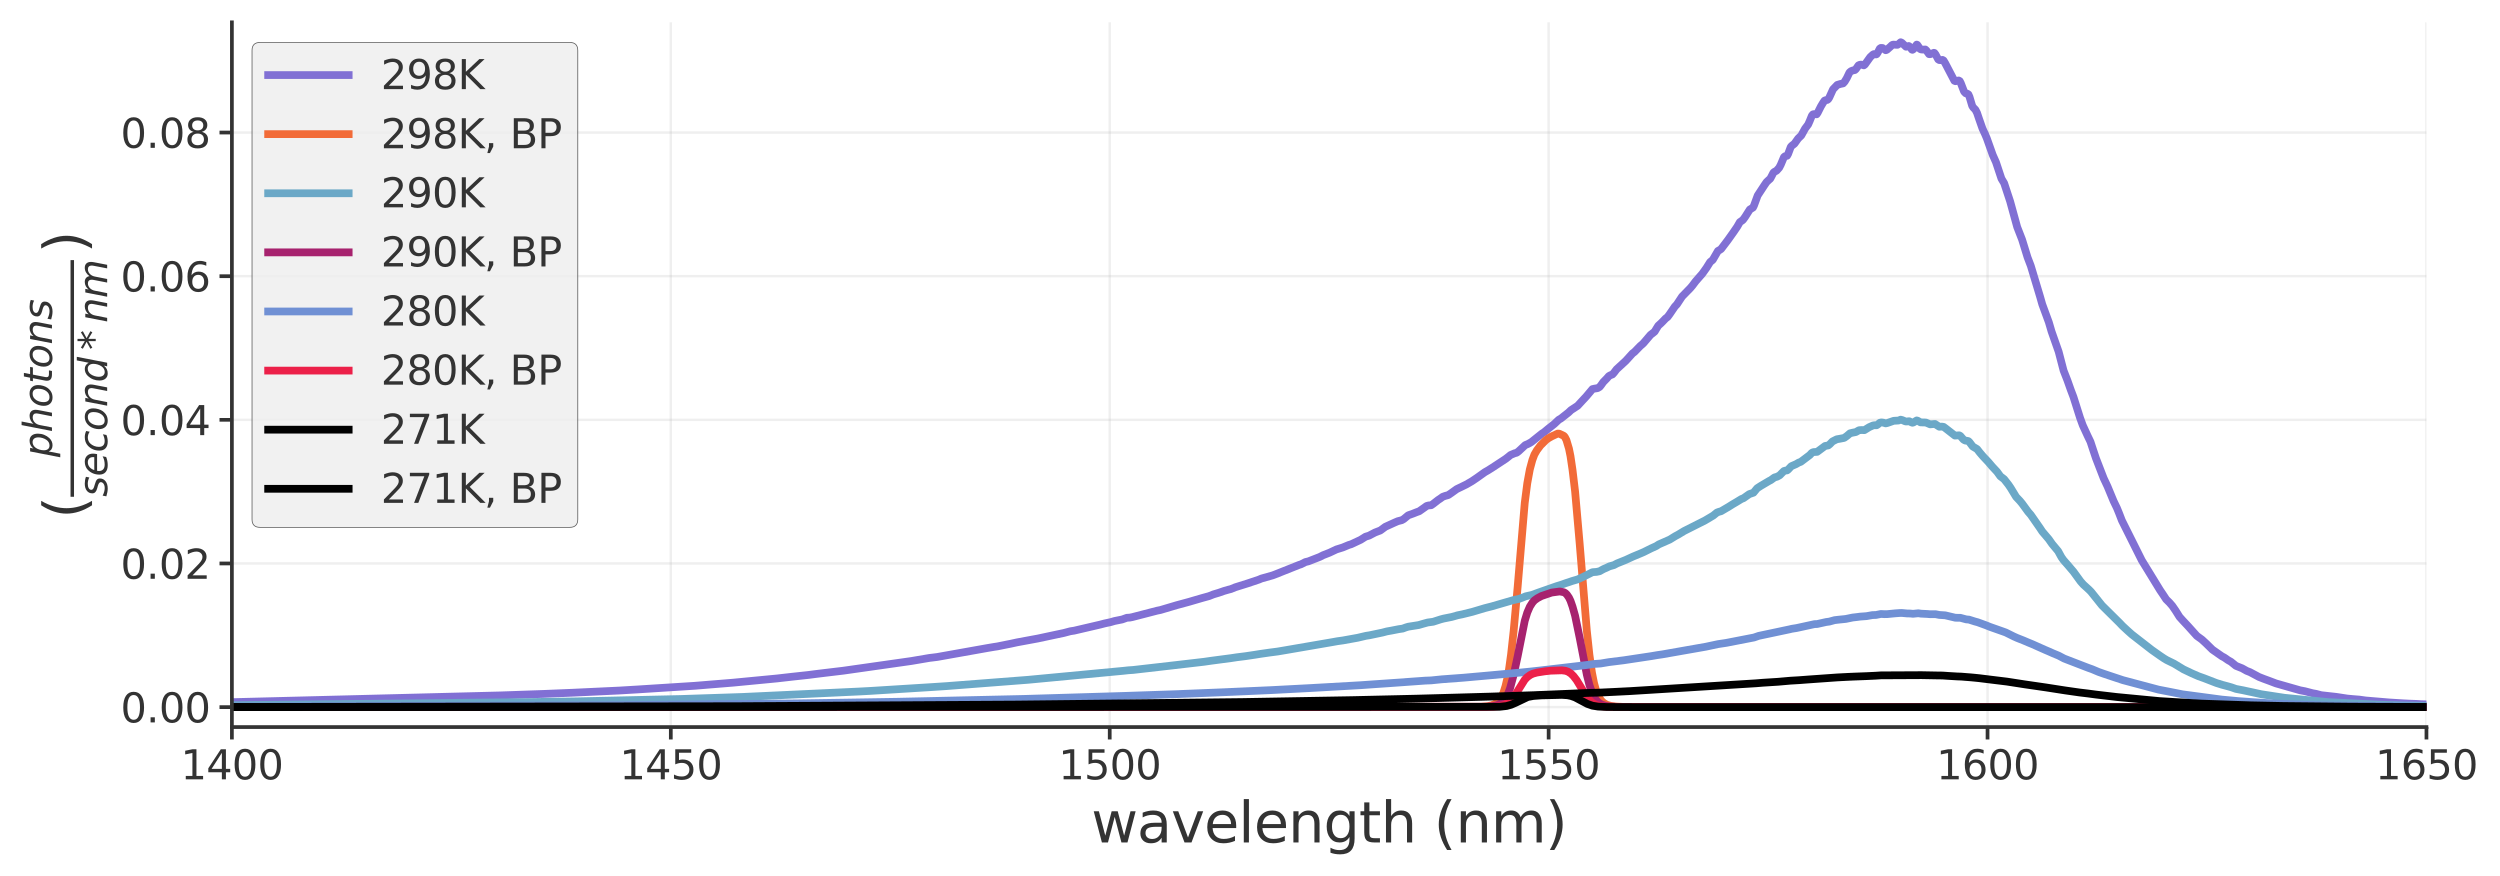 <?xml version="1.0" encoding="utf-8" standalone="no"?>
<!DOCTYPE svg PUBLIC "-//W3C//DTD SVG 1.1//EN"
  "http://www.w3.org/Graphics/SVG/1.1/DTD/svg11.dtd">
<svg xmlns:xlink="http://www.w3.org/1999/xlink" width="807.088pt" height="282.922pt" viewBox="0 0 807.088 282.922" xmlns="http://www.w3.org/2000/svg" version="1.1">
 <defs>
  <style type="text/css">*{stroke-linejoin: round; stroke-linecap: butt}</style>
 </defs>
 <g id="figure_1">
  <g id="patch_1">
   <path d="M 0 282.922 
L 807.088 282.922 
L 807.088 -0 
L 0 -0 
z
" style="fill: #ffffff"/>
  </g>
  <g id="axes_1">
   <g id="patch_2">
    <path d="M 74.865 234.72 
L 783.345 234.72 
L 783.345 7.2 
L 74.865 7.2 
z
" style="fill: #ffffff"/>
   </g>
   <g id="matplotlib.axis_1">
    <g id="xtick_1">
     <g id="line2d_1">
      <path d="M 74.865 234.72 
L 74.865 7.2 
" clip-path="url(#p7e25bb3a4c)" style="fill: none; stroke: #b0b0b0; stroke-opacity: 0.2; stroke-width: 0.8; stroke-linecap: square"/>
     </g>
     <g id="line2d_2">
      <defs>
       <path id="meef2ca2def" d="M 0 0 
L 0 4 
" style="stroke: #333333; stroke-width: 1.2"/>
      </defs>
      <g>
       <use xlink:href="#meef2ca2def" x="74.865" y="234.72" style="fill: #333333; stroke: #333333; stroke-width: 1.2"/>
      </g>
     </g>
     <g id="text_1">
      <!-- 1400 -->
      <g style="fill: #333333" transform="translate(58.323 251.598) scale(0.13 -0.13)">
       <defs>
        <path id="DejaVuSans-31" d="M 794 531 
L 1825 531 
L 1825 4091 
L 703 3866 
L 703 4441 
L 1819 4666 
L 2450 4666 
L 2450 531 
L 3481 531 
L 3481 0 
L 794 0 
L 794 531 
z
" transform="scale(0.016)"/>
        <path id="DejaVuSans-34" d="M 2419 4116 
L 825 1625 
L 2419 1625 
L 2419 4116 
z
M 2253 4666 
L 3047 4666 
L 3047 1625 
L 3713 1625 
L 3713 1100 
L 3047 1100 
L 3047 0 
L 2419 0 
L 2419 1100 
L 313 1100 
L 313 1709 
L 2253 4666 
z
" transform="scale(0.016)"/>
        <path id="DejaVuSans-30" d="M 2034 4250 
Q 1547 4250 1301 3770 
Q 1056 3291 1056 2328 
Q 1056 1369 1301 889 
Q 1547 409 2034 409 
Q 2525 409 2770 889 
Q 3016 1369 3016 2328 
Q 3016 3291 2770 3770 
Q 2525 4250 2034 4250 
z
M 2034 4750 
Q 2819 4750 3233 4129 
Q 3647 3509 3647 2328 
Q 3647 1150 3233 529 
Q 2819 -91 2034 -91 
Q 1250 -91 836 529 
Q 422 1150 422 2328 
Q 422 3509 836 4129 
Q 1250 4750 2034 4750 
z
" transform="scale(0.016)"/>
       </defs>
       <use xlink:href="#DejaVuSans-31"/>
       <use xlink:href="#DejaVuSans-34" x="63.623"/>
       <use xlink:href="#DejaVuSans-30" x="127.246"/>
       <use xlink:href="#DejaVuSans-30" x="190.869"/>
      </g>
     </g>
    </g>
    <g id="xtick_2">
     <g id="line2d_3">
      <path d="M 216.561 234.72 
L 216.561 7.2 
" clip-path="url(#p7e25bb3a4c)" style="fill: none; stroke: #b0b0b0; stroke-opacity: 0.2; stroke-width: 0.8; stroke-linecap: square"/>
     </g>
     <g id="line2d_4">
      <g>
       <use xlink:href="#meef2ca2def" x="216.561" y="234.72" style="fill: #333333; stroke: #333333; stroke-width: 1.2"/>
      </g>
     </g>
     <g id="text_2">
      <!-- 1450 -->
      <g style="fill: #333333" transform="translate(200.019 251.598) scale(0.13 -0.13)">
       <defs>
        <path id="DejaVuSans-35" d="M 691 4666 
L 3169 4666 
L 3169 4134 
L 1269 4134 
L 1269 2991 
Q 1406 3038 1543 3061 
Q 1681 3084 1819 3084 
Q 2600 3084 3056 2656 
Q 3513 2228 3513 1497 
Q 3513 744 3044 326 
Q 2575 -91 1722 -91 
Q 1428 -91 1123 -41 
Q 819 9 494 109 
L 494 744 
Q 775 591 1075 516 
Q 1375 441 1709 441 
Q 2250 441 2565 725 
Q 2881 1009 2881 1497 
Q 2881 1984 2565 2268 
Q 2250 2553 1709 2553 
Q 1456 2553 1204 2497 
Q 953 2441 691 2322 
L 691 4666 
z
" transform="scale(0.016)"/>
       </defs>
       <use xlink:href="#DejaVuSans-31"/>
       <use xlink:href="#DejaVuSans-34" x="63.623"/>
       <use xlink:href="#DejaVuSans-35" x="127.246"/>
       <use xlink:href="#DejaVuSans-30" x="190.869"/>
      </g>
     </g>
    </g>
    <g id="xtick_3">
     <g id="line2d_5">
      <path d="M 358.257 234.72 
L 358.257 7.2 
" clip-path="url(#p7e25bb3a4c)" style="fill: none; stroke: #b0b0b0; stroke-opacity: 0.2; stroke-width: 0.8; stroke-linecap: square"/>
     </g>
     <g id="line2d_6">
      <g>
       <use xlink:href="#meef2ca2def" x="358.257" y="234.72" style="fill: #333333; stroke: #333333; stroke-width: 1.2"/>
      </g>
     </g>
     <g id="text_3">
      <!-- 1500 -->
      <g style="fill: #333333" transform="translate(341.715 251.598) scale(0.13 -0.13)">
       <use xlink:href="#DejaVuSans-31"/>
       <use xlink:href="#DejaVuSans-35" x="63.623"/>
       <use xlink:href="#DejaVuSans-30" x="127.246"/>
       <use xlink:href="#DejaVuSans-30" x="190.869"/>
      </g>
     </g>
    </g>
    <g id="xtick_4">
     <g id="line2d_7">
      <path d="M 499.953 234.72 
L 499.953 7.2 
" clip-path="url(#p7e25bb3a4c)" style="fill: none; stroke: #b0b0b0; stroke-opacity: 0.2; stroke-width: 0.8; stroke-linecap: square"/>
     </g>
     <g id="line2d_8">
      <g>
       <use xlink:href="#meef2ca2def" x="499.953" y="234.72" style="fill: #333333; stroke: #333333; stroke-width: 1.2"/>
      </g>
     </g>
     <g id="text_4">
      <!-- 1550 -->
      <g style="fill: #333333" transform="translate(483.411 251.598) scale(0.13 -0.13)">
       <use xlink:href="#DejaVuSans-31"/>
       <use xlink:href="#DejaVuSans-35" x="63.623"/>
       <use xlink:href="#DejaVuSans-35" x="127.246"/>
       <use xlink:href="#DejaVuSans-30" x="190.869"/>
      </g>
     </g>
    </g>
    <g id="xtick_5">
     <g id="line2d_9">
      <path d="M 641.649 234.72 
L 641.649 7.2 
" clip-path="url(#p7e25bb3a4c)" style="fill: none; stroke: #b0b0b0; stroke-opacity: 0.2; stroke-width: 0.8; stroke-linecap: square"/>
     </g>
     <g id="line2d_10">
      <g>
       <use xlink:href="#meef2ca2def" x="641.649" y="234.72" style="fill: #333333; stroke: #333333; stroke-width: 1.2"/>
      </g>
     </g>
     <g id="text_5">
      <!-- 1600 -->
      <g style="fill: #333333" transform="translate(625.107 251.598) scale(0.13 -0.13)">
       <defs>
        <path id="DejaVuSans-36" d="M 2113 2584 
Q 1688 2584 1439 2293 
Q 1191 2003 1191 1497 
Q 1191 994 1439 701 
Q 1688 409 2113 409 
Q 2538 409 2786 701 
Q 3034 994 3034 1497 
Q 3034 2003 2786 2293 
Q 2538 2584 2113 2584 
z
M 3366 4563 
L 3366 3988 
Q 3128 4100 2886 4159 
Q 2644 4219 2406 4219 
Q 1781 4219 1451 3797 
Q 1122 3375 1075 2522 
Q 1259 2794 1537 2939 
Q 1816 3084 2150 3084 
Q 2853 3084 3261 2657 
Q 3669 2231 3669 1497 
Q 3669 778 3244 343 
Q 2819 -91 2113 -91 
Q 1303 -91 875 529 
Q 447 1150 447 2328 
Q 447 3434 972 4092 
Q 1497 4750 2381 4750 
Q 2619 4750 2861 4703 
Q 3103 4656 3366 4563 
z
" transform="scale(0.016)"/>
       </defs>
       <use xlink:href="#DejaVuSans-31"/>
       <use xlink:href="#DejaVuSans-36" x="63.623"/>
       <use xlink:href="#DejaVuSans-30" x="127.246"/>
       <use xlink:href="#DejaVuSans-30" x="190.869"/>
      </g>
     </g>
    </g>
    <g id="xtick_6">
     <g id="line2d_11">
      <path d="M 783.345 234.72 
L 783.345 7.2 
" clip-path="url(#p7e25bb3a4c)" style="fill: none; stroke: #b0b0b0; stroke-opacity: 0.2; stroke-width: 0.8; stroke-linecap: square"/>
     </g>
     <g id="line2d_12">
      <g>
       <use xlink:href="#meef2ca2def" x="783.345" y="234.72" style="fill: #333333; stroke: #333333; stroke-width: 1.2"/>
      </g>
     </g>
     <g id="text_6">
      <!-- 1650 -->
      <g style="fill: #333333" transform="translate(766.803 251.598) scale(0.13 -0.13)">
       <use xlink:href="#DejaVuSans-31"/>
       <use xlink:href="#DejaVuSans-36" x="63.623"/>
       <use xlink:href="#DejaVuSans-35" x="127.246"/>
       <use xlink:href="#DejaVuSans-30" x="190.869"/>
      </g>
     </g>
    </g>
    <g id="text_7">
     <!-- wavelength (nm) -->
     <g style="fill: #333333" transform="translate(352.324 271.979) scale(0.18 -0.18)">
      <defs>
       <path id="DejaVuSans-77" d="M 269 3500 
L 844 3500 
L 1563 769 
L 2278 3500 
L 2956 3500 
L 3675 769 
L 4391 3500 
L 4966 3500 
L 4050 0 
L 3372 0 
L 2619 2869 
L 1863 0 
L 1184 0 
L 269 3500 
z
" transform="scale(0.016)"/>
       <path id="DejaVuSans-61" d="M 2194 1759 
Q 1497 1759 1228 1600 
Q 959 1441 959 1056 
Q 959 750 1161 570 
Q 1363 391 1709 391 
Q 2188 391 2477 730 
Q 2766 1069 2766 1631 
L 2766 1759 
L 2194 1759 
z
M 3341 1997 
L 3341 0 
L 2766 0 
L 2766 531 
Q 2569 213 2275 61 
Q 1981 -91 1556 -91 
Q 1019 -91 701 211 
Q 384 513 384 1019 
Q 384 1609 779 1909 
Q 1175 2209 1959 2209 
L 2766 2209 
L 2766 2266 
Q 2766 2663 2505 2880 
Q 2244 3097 1772 3097 
Q 1472 3097 1187 3025 
Q 903 2953 641 2809 
L 641 3341 
Q 956 3463 1253 3523 
Q 1550 3584 1831 3584 
Q 2591 3584 2966 3190 
Q 3341 2797 3341 1997 
z
" transform="scale(0.016)"/>
       <path id="DejaVuSans-76" d="M 191 3500 
L 800 3500 
L 1894 563 
L 2988 3500 
L 3597 3500 
L 2284 0 
L 1503 0 
L 191 3500 
z
" transform="scale(0.016)"/>
       <path id="DejaVuSans-65" d="M 3597 1894 
L 3597 1613 
L 953 1613 
Q 991 1019 1311 708 
Q 1631 397 2203 397 
Q 2534 397 2845 478 
Q 3156 559 3463 722 
L 3463 178 
Q 3153 47 2828 -22 
Q 2503 -91 2169 -91 
Q 1331 -91 842 396 
Q 353 884 353 1716 
Q 353 2575 817 3079 
Q 1281 3584 2069 3584 
Q 2775 3584 3186 3129 
Q 3597 2675 3597 1894 
z
M 3022 2063 
Q 3016 2534 2758 2815 
Q 2500 3097 2075 3097 
Q 1594 3097 1305 2825 
Q 1016 2553 972 2059 
L 3022 2063 
z
" transform="scale(0.016)"/>
       <path id="DejaVuSans-6c" d="M 603 4863 
L 1178 4863 
L 1178 0 
L 603 0 
L 603 4863 
z
" transform="scale(0.016)"/>
       <path id="DejaVuSans-6e" d="M 3513 2113 
L 3513 0 
L 2938 0 
L 2938 2094 
Q 2938 2591 2744 2837 
Q 2550 3084 2163 3084 
Q 1697 3084 1428 2787 
Q 1159 2491 1159 1978 
L 1159 0 
L 581 0 
L 581 3500 
L 1159 3500 
L 1159 2956 
Q 1366 3272 1645 3428 
Q 1925 3584 2291 3584 
Q 2894 3584 3203 3211 
Q 3513 2838 3513 2113 
z
" transform="scale(0.016)"/>
       <path id="DejaVuSans-67" d="M 2906 1791 
Q 2906 2416 2648 2759 
Q 2391 3103 1925 3103 
Q 1463 3103 1205 2759 
Q 947 2416 947 1791 
Q 947 1169 1205 825 
Q 1463 481 1925 481 
Q 2391 481 2648 825 
Q 2906 1169 2906 1791 
z
M 3481 434 
Q 3481 -459 3084 -895 
Q 2688 -1331 1869 -1331 
Q 1566 -1331 1297 -1286 
Q 1028 -1241 775 -1147 
L 775 -588 
Q 1028 -725 1275 -790 
Q 1522 -856 1778 -856 
Q 2344 -856 2625 -561 
Q 2906 -266 2906 331 
L 2906 616 
Q 2728 306 2450 153 
Q 2172 0 1784 0 
Q 1141 0 747 490 
Q 353 981 353 1791 
Q 353 2603 747 3093 
Q 1141 3584 1784 3584 
Q 2172 3584 2450 3431 
Q 2728 3278 2906 2969 
L 2906 3500 
L 3481 3500 
L 3481 434 
z
" transform="scale(0.016)"/>
       <path id="DejaVuSans-74" d="M 1172 4494 
L 1172 3500 
L 2356 3500 
L 2356 3053 
L 1172 3053 
L 1172 1153 
Q 1172 725 1289 603 
Q 1406 481 1766 481 
L 2356 481 
L 2356 0 
L 1766 0 
Q 1100 0 847 248 
Q 594 497 594 1153 
L 594 3053 
L 172 3053 
L 172 3500 
L 594 3500 
L 594 4494 
L 1172 4494 
z
" transform="scale(0.016)"/>
       <path id="DejaVuSans-68" d="M 3513 2113 
L 3513 0 
L 2938 0 
L 2938 2094 
Q 2938 2591 2744 2837 
Q 2550 3084 2163 3084 
Q 1697 3084 1428 2787 
Q 1159 2491 1159 1978 
L 1159 0 
L 581 0 
L 581 4863 
L 1159 4863 
L 1159 2956 
Q 1366 3272 1645 3428 
Q 1925 3584 2291 3584 
Q 2894 3584 3203 3211 
Q 3513 2838 3513 2113 
z
" transform="scale(0.016)"/>
       <path id="DejaVuSans-20" transform="scale(0.016)"/>
       <path id="DejaVuSans-28" d="M 1984 4856 
Q 1566 4138 1362 3434 
Q 1159 2731 1159 2009 
Q 1159 1288 1364 580 
Q 1569 -128 1984 -844 
L 1484 -844 
Q 1016 -109 783 600 
Q 550 1309 550 2009 
Q 550 2706 781 3412 
Q 1013 4119 1484 4856 
L 1984 4856 
z
" transform="scale(0.016)"/>
       <path id="DejaVuSans-6d" d="M 3328 2828 
Q 3544 3216 3844 3400 
Q 4144 3584 4550 3584 
Q 5097 3584 5394 3201 
Q 5691 2819 5691 2113 
L 5691 0 
L 5113 0 
L 5113 2094 
Q 5113 2597 4934 2840 
Q 4756 3084 4391 3084 
Q 3944 3084 3684 2787 
Q 3425 2491 3425 1978 
L 3425 0 
L 2847 0 
L 2847 2094 
Q 2847 2600 2669 2842 
Q 2491 3084 2119 3084 
Q 1678 3084 1418 2786 
Q 1159 2488 1159 1978 
L 1159 0 
L 581 0 
L 581 3500 
L 1159 3500 
L 1159 2956 
Q 1356 3278 1631 3431 
Q 1906 3584 2284 3584 
Q 2666 3584 2933 3390 
Q 3200 3197 3328 2828 
z
" transform="scale(0.016)"/>
       <path id="DejaVuSans-29" d="M 513 4856 
L 1013 4856 
Q 1481 4119 1714 3412 
Q 1947 2706 1947 2009 
Q 1947 1309 1714 600 
Q 1481 -109 1013 -844 
L 513 -844 
Q 928 -128 1133 580 
Q 1338 1288 1338 2009 
Q 1338 2731 1133 3434 
Q 928 4138 513 4856 
z
" transform="scale(0.016)"/>
      </defs>
      <use xlink:href="#DejaVuSans-77"/>
      <use xlink:href="#DejaVuSans-61" x="81.787"/>
      <use xlink:href="#DejaVuSans-76" x="143.066"/>
      <use xlink:href="#DejaVuSans-65" x="202.246"/>
      <use xlink:href="#DejaVuSans-6c" x="263.77"/>
      <use xlink:href="#DejaVuSans-65" x="291.553"/>
      <use xlink:href="#DejaVuSans-6e" x="353.076"/>
      <use xlink:href="#DejaVuSans-67" x="416.455"/>
      <use xlink:href="#DejaVuSans-74" x="479.932"/>
      <use xlink:href="#DejaVuSans-68" x="519.141"/>
      <use xlink:href="#DejaVuSans-20" x="582.52"/>
      <use xlink:href="#DejaVuSans-28" x="614.307"/>
      <use xlink:href="#DejaVuSans-6e" x="653.32"/>
      <use xlink:href="#DejaVuSans-6d" x="716.699"/>
      <use xlink:href="#DejaVuSans-29" x="814.111"/>
     </g>
    </g>
   </g>
   <g id="matplotlib.axis_2">
    <g id="ytick_1">
     <g id="line2d_13">
      <path d="M 74.865 228.281 
L 783.345 228.281 
" clip-path="url(#p7e25bb3a4c)" style="fill: none; stroke: #b0b0b0; stroke-opacity: 0.2; stroke-width: 0.8; stroke-linecap: square"/>
     </g>
     <g id="line2d_14">
      <defs>
       <path id="me3004625c4" d="M 0 0 
L -4 0 
" style="stroke: #333333; stroke-width: 1.2"/>
      </defs>
      <g>
       <use xlink:href="#me3004625c4" x="74.865" y="228.281" style="fill: #333333; stroke: #333333; stroke-width: 1.2"/>
      </g>
     </g>
     <g id="text_8">
      <!-- 0.00 -->
      <g style="fill: #333333" transform="translate(38.92 233.22) scale(0.13 -0.13)">
       <defs>
        <path id="DejaVuSans-2e" d="M 684 794 
L 1344 794 
L 1344 0 
L 684 0 
L 684 794 
z
" transform="scale(0.016)"/>
       </defs>
       <use xlink:href="#DejaVuSans-30"/>
       <use xlink:href="#DejaVuSans-2e" x="63.623"/>
       <use xlink:href="#DejaVuSans-30" x="95.41"/>
       <use xlink:href="#DejaVuSans-30" x="159.033"/>
      </g>
     </g>
    </g>
    <g id="ytick_2">
     <g id="line2d_15">
      <path d="M 74.865 181.908 
L 783.345 181.908 
" clip-path="url(#p7e25bb3a4c)" style="fill: none; stroke: #b0b0b0; stroke-opacity: 0.2; stroke-width: 0.8; stroke-linecap: square"/>
     </g>
     <g id="line2d_16">
      <g>
       <use xlink:href="#me3004625c4" x="74.865" y="181.908" style="fill: #333333; stroke: #333333; stroke-width: 1.2"/>
      </g>
     </g>
     <g id="text_9">
      <!-- 0.02 -->
      <g style="fill: #333333" transform="translate(38.92 186.847) scale(0.13 -0.13)">
       <defs>
        <path id="DejaVuSans-32" d="M 1228 531 
L 3431 531 
L 3431 0 
L 469 0 
L 469 531 
Q 828 903 1448 1529 
Q 2069 2156 2228 2338 
Q 2531 2678 2651 2914 
Q 2772 3150 2772 3378 
Q 2772 3750 2511 3984 
Q 2250 4219 1831 4219 
Q 1534 4219 1204 4116 
Q 875 4013 500 3803 
L 500 4441 
Q 881 4594 1212 4672 
Q 1544 4750 1819 4750 
Q 2544 4750 2975 4387 
Q 3406 4025 3406 3419 
Q 3406 3131 3298 2873 
Q 3191 2616 2906 2266 
Q 2828 2175 2409 1742 
Q 1991 1309 1228 531 
z
" transform="scale(0.016)"/>
       </defs>
       <use xlink:href="#DejaVuSans-30"/>
       <use xlink:href="#DejaVuSans-2e" x="63.623"/>
       <use xlink:href="#DejaVuSans-30" x="95.41"/>
       <use xlink:href="#DejaVuSans-32" x="159.033"/>
      </g>
     </g>
    </g>
    <g id="ytick_3">
     <g id="line2d_17">
      <path d="M 74.865 135.535 
L 783.345 135.535 
" clip-path="url(#p7e25bb3a4c)" style="fill: none; stroke: #b0b0b0; stroke-opacity: 0.2; stroke-width: 0.8; stroke-linecap: square"/>
     </g>
     <g id="line2d_18">
      <g>
       <use xlink:href="#me3004625c4" x="74.865" y="135.535" style="fill: #333333; stroke: #333333; stroke-width: 1.2"/>
      </g>
     </g>
     <g id="text_10">
      <!-- 0.04 -->
      <g style="fill: #333333" transform="translate(38.92 140.474) scale(0.13 -0.13)">
       <use xlink:href="#DejaVuSans-30"/>
       <use xlink:href="#DejaVuSans-2e" x="63.623"/>
       <use xlink:href="#DejaVuSans-30" x="95.41"/>
       <use xlink:href="#DejaVuSans-34" x="159.033"/>
      </g>
     </g>
    </g>
    <g id="ytick_4">
     <g id="line2d_19">
      <path d="M 74.865 89.162 
L 783.345 89.162 
" clip-path="url(#p7e25bb3a4c)" style="fill: none; stroke: #b0b0b0; stroke-opacity: 0.2; stroke-width: 0.8; stroke-linecap: square"/>
     </g>
     <g id="line2d_20">
      <g>
       <use xlink:href="#me3004625c4" x="74.865" y="89.162" style="fill: #333333; stroke: #333333; stroke-width: 1.2"/>
      </g>
     </g>
     <g id="text_11">
      <!-- 0.06 -->
      <g style="fill: #333333" transform="translate(38.92 94.101) scale(0.13 -0.13)">
       <use xlink:href="#DejaVuSans-30"/>
       <use xlink:href="#DejaVuSans-2e" x="63.623"/>
       <use xlink:href="#DejaVuSans-30" x="95.41"/>
       <use xlink:href="#DejaVuSans-36" x="159.033"/>
      </g>
     </g>
    </g>
    <g id="ytick_5">
     <g id="line2d_21">
      <path d="M 74.865 42.789 
L 783.345 42.789 
" clip-path="url(#p7e25bb3a4c)" style="fill: none; stroke: #b0b0b0; stroke-opacity: 0.2; stroke-width: 0.8; stroke-linecap: square"/>
     </g>
     <g id="line2d_22">
      <g>
       <use xlink:href="#me3004625c4" x="74.865" y="42.789" style="fill: #333333; stroke: #333333; stroke-width: 1.2"/>
      </g>
     </g>
     <g id="text_12">
      <!-- 0.08 -->
      <g style="fill: #333333" transform="translate(38.92 47.728) scale(0.13 -0.13)">
       <defs>
        <path id="DejaVuSans-38" d="M 2034 2216 
Q 1584 2216 1326 1975 
Q 1069 1734 1069 1313 
Q 1069 891 1326 650 
Q 1584 409 2034 409 
Q 2484 409 2743 651 
Q 3003 894 3003 1313 
Q 3003 1734 2745 1975 
Q 2488 2216 2034 2216 
z
M 1403 2484 
Q 997 2584 770 2862 
Q 544 3141 544 3541 
Q 544 4100 942 4425 
Q 1341 4750 2034 4750 
Q 2731 4750 3128 4425 
Q 3525 4100 3525 3541 
Q 3525 3141 3298 2862 
Q 3072 2584 2669 2484 
Q 3125 2378 3379 2068 
Q 3634 1759 3634 1313 
Q 3634 634 3220 271 
Q 2806 -91 2034 -91 
Q 1263 -91 848 271 
Q 434 634 434 1313 
Q 434 1759 690 2068 
Q 947 2378 1403 2484 
z
M 1172 3481 
Q 1172 3119 1398 2916 
Q 1625 2713 2034 2713 
Q 2441 2713 2670 2916 
Q 2900 3119 2900 3481 
Q 2900 3844 2670 4047 
Q 2441 4250 2034 4250 
Q 1625 4250 1398 4047 
Q 1172 3844 1172 3481 
z
" transform="scale(0.016)"/>
       </defs>
       <use xlink:href="#DejaVuSans-30"/>
       <use xlink:href="#DejaVuSans-2e" x="63.623"/>
       <use xlink:href="#DejaVuSans-30" x="95.41"/>
       <use xlink:href="#DejaVuSans-38" x="159.033"/>
      </g>
     </g>
    </g>
    <g id="text_13">
     <!-- $(\frac{photons}{second*nm})$ -->
     <g style="fill: #333333" transform="translate(27.36 167.4) rotate(-90) scale(0.18 -0.18)">
      <defs>
       <path id="DejaVuSans-Oblique-70" d="M 3175 2156 
Q 3175 2616 2975 2859 
Q 2775 3103 2400 3103 
Q 2144 3103 1911 2972 
Q 1678 2841 1497 2591 
Q 1319 2344 1212 1994 
Q 1106 1644 1106 1300 
Q 1106 863 1306 627 
Q 1506 391 1875 391 
Q 2147 391 2380 519 
Q 2613 647 2778 891 
Q 2956 1147 3065 1494 
Q 3175 1841 3175 2156 
z
M 1394 2969 
Q 1625 3272 1939 3428 
Q 2253 3584 2638 3584 
Q 3175 3584 3472 3232 
Q 3769 2881 3769 2247 
Q 3769 1728 3584 1258 
Q 3400 788 3053 416 
Q 2822 169 2531 39 
Q 2241 -91 1919 -91 
Q 1547 -91 1294 64 
Q 1041 219 916 525 
L 556 -1331 
L -19 -1331 
L 922 3500 
L 1497 3500 
L 1394 2969 
z
" transform="scale(0.016)"/>
       <path id="DejaVuSans-Oblique-68" d="M 3566 2113 
L 3156 0 
L 2578 0 
L 2988 2091 
Q 3016 2238 3031 2350 
Q 3047 2463 3047 2528 
Q 3047 2791 2881 2937 
Q 2716 3084 2419 3084 
Q 1956 3084 1617 2771 
Q 1278 2459 1178 1941 
L 800 0 
L 225 0 
L 1172 4863 
L 1747 4863 
L 1375 2950 
Q 1594 3244 1934 3414 
Q 2275 3584 2650 3584 
Q 3113 3584 3367 3334 
Q 3622 3084 3622 2631 
Q 3622 2519 3608 2391 
Q 3594 2263 3566 2113 
z
" transform="scale(0.016)"/>
       <path id="DejaVuSans-Oblique-6f" d="M 1625 -91 
Q 1009 -91 651 289 
Q 294 669 294 1325 
Q 294 1706 417 2101 
Q 541 2497 738 2766 
Q 1047 3184 1428 3384 
Q 1809 3584 2291 3584 
Q 2888 3584 3255 3212 
Q 3622 2841 3622 2241 
Q 3622 1825 3500 1412 
Q 3378 1000 3181 728 
Q 2875 309 2494 109 
Q 2113 -91 1625 -91 
z
M 891 1344 
Q 891 869 1089 633 
Q 1288 397 1691 397 
Q 2269 397 2648 901 
Q 3028 1406 3028 2181 
Q 3028 2634 2825 2865 
Q 2622 3097 2228 3097 
Q 1903 3097 1650 2945 
Q 1397 2794 1197 2484 
Q 1050 2253 970 1956 
Q 891 1659 891 1344 
z
" transform="scale(0.016)"/>
       <path id="DejaVuSans-Oblique-74" d="M 2706 3500 
L 2619 3053 
L 1472 3053 
L 1100 1153 
Q 1081 1047 1072 975 
Q 1063 903 1063 863 
Q 1063 663 1183 572 
Q 1303 481 1569 481 
L 2150 481 
L 2053 0 
L 1503 0 
Q 991 0 739 200 
Q 488 400 488 806 
Q 488 878 497 964 
Q 506 1050 525 1153 
L 897 3053 
L 409 3053 
L 500 3500 
L 978 3500 
L 1172 4494 
L 1747 4494 
L 1556 3500 
L 2706 3500 
z
" transform="scale(0.016)"/>
       <path id="DejaVuSans-Oblique-6e" d="M 3566 2113 
L 3156 0 
L 2578 0 
L 2988 2091 
Q 3016 2238 3031 2350 
Q 3047 2463 3047 2528 
Q 3047 2791 2881 2937 
Q 2716 3084 2419 3084 
Q 1956 3084 1622 2776 
Q 1288 2469 1184 1941 
L 800 0 
L 225 0 
L 903 3500 
L 1478 3500 
L 1363 2950 
Q 1603 3253 1940 3418 
Q 2278 3584 2650 3584 
Q 3113 3584 3367 3334 
Q 3622 3084 3622 2631 
Q 3622 2519 3608 2391 
Q 3594 2263 3566 2113 
z
" transform="scale(0.016)"/>
       <path id="DejaVuSans-Oblique-73" d="M 3200 3397 
L 3091 2853 
Q 2863 2978 2609 3040 
Q 2356 3103 2088 3103 
Q 1634 3103 1373 2948 
Q 1113 2794 1113 2528 
Q 1113 2219 1719 2053 
Q 1766 2041 1788 2034 
L 1972 1978 
Q 2547 1819 2739 1644 
Q 2931 1469 2931 1166 
Q 2931 609 2489 259 
Q 2047 -91 1331 -91 
Q 1053 -91 747 -37 
Q 441 16 72 128 
L 184 722 
Q 500 559 806 475 
Q 1113 391 1394 391 
Q 1816 391 2080 572 
Q 2344 753 2344 1031 
Q 2344 1331 1650 1516 
L 1591 1531 
L 1394 1581 
Q 956 1697 753 1886 
Q 550 2075 550 2369 
Q 550 2928 970 3256 
Q 1391 3584 2113 3584 
Q 2397 3584 2667 3537 
Q 2938 3491 3200 3397 
z
" transform="scale(0.016)"/>
       <path id="DejaVuSans-Oblique-65" d="M 3078 2063 
Q 3088 2113 3092 2166 
Q 3097 2219 3097 2272 
Q 3097 2653 2873 2875 
Q 2650 3097 2266 3097 
Q 1838 3097 1509 2826 
Q 1181 2556 1013 2059 
L 3078 2063 
z
M 3578 1613 
L 903 1613 
Q 884 1494 878 1425 
Q 872 1356 872 1306 
Q 872 872 1139 634 
Q 1406 397 1894 397 
Q 2269 397 2603 481 
Q 2938 566 3225 728 
L 3116 159 
Q 2806 34 2476 -28 
Q 2147 -91 1806 -91 
Q 1078 -91 686 257 
Q 294 606 294 1247 
Q 294 1794 489 2264 
Q 684 2734 1063 3103 
Q 1306 3334 1642 3459 
Q 1978 3584 2356 3584 
Q 2950 3584 3301 3228 
Q 3653 2872 3653 2272 
Q 3653 2128 3634 1964 
Q 3616 1800 3578 1613 
z
" transform="scale(0.016)"/>
       <path id="DejaVuSans-Oblique-63" d="M 3431 3366 
L 3316 2797 
Q 3109 2947 2876 3022 
Q 2644 3097 2394 3097 
Q 2119 3097 1870 3000 
Q 1622 2903 1453 2725 
Q 1184 2453 1037 2087 
Q 891 1722 891 1331 
Q 891 859 1127 628 
Q 1363 397 1844 397 
Q 2081 397 2348 469 
Q 2616 541 2906 684 
L 2797 116 
Q 2547 13 2283 -39 
Q 2019 -91 1741 -91 
Q 1044 -91 669 257 
Q 294 606 294 1253 
Q 294 1797 489 2255 
Q 684 2713 1069 3078 
Q 1331 3328 1684 3456 
Q 2038 3584 2456 3584 
Q 2700 3584 2940 3529 
Q 3181 3475 3431 3366 
z
" transform="scale(0.016)"/>
       <path id="DejaVuSans-Oblique-64" d="M 2675 525 
Q 2444 222 2128 65 
Q 1813 -91 1428 -91 
Q 903 -91 598 267 
Q 294 625 294 1247 
Q 294 1766 478 2236 
Q 663 2706 1013 3078 
Q 1244 3325 1534 3454 
Q 1825 3584 2144 3584 
Q 2481 3584 2739 3421 
Q 2997 3259 3138 2956 
L 3513 4863 
L 4091 4863 
L 3144 0 
L 2566 0 
L 2675 525 
z
M 891 1350 
Q 891 897 1095 644 
Q 1300 391 1663 391 
Q 1931 391 2161 520 
Q 2391 650 2566 903 
Q 2750 1166 2856 1509 
Q 2963 1853 2963 2188 
Q 2963 2622 2758 2865 
Q 2553 3109 2194 3109 
Q 1922 3109 1687 2981 
Q 1453 2853 1288 2613 
Q 1106 2353 998 2009 
Q 891 1666 891 1350 
z
" transform="scale(0.016)"/>
       <path id="DejaVuSans-2a" d="M 3009 3897 
L 1888 3291 
L 3009 2681 
L 2828 2375 
L 1778 3009 
L 1778 1831 
L 1422 1831 
L 1422 3009 
L 372 2375 
L 191 2681 
L 1313 3291 
L 191 3897 
L 372 4206 
L 1422 3572 
L 1422 4750 
L 1778 4750 
L 1778 3572 
L 2828 4206 
L 3009 3897 
z
" transform="scale(0.016)"/>
       <path id="DejaVuSans-Oblique-6d" d="M 5747 2113 
L 5338 0 
L 4763 0 
L 5166 2094 
Q 5191 2228 5203 2325 
Q 5216 2422 5216 2491 
Q 5216 2772 5059 2928 
Q 4903 3084 4622 3084 
Q 4203 3084 3875 2770 
Q 3547 2456 3450 1953 
L 3066 0 
L 2491 0 
L 2900 2094 
Q 2925 2209 2937 2307 
Q 2950 2406 2950 2484 
Q 2950 2769 2794 2926 
Q 2638 3084 2363 3084 
Q 1938 3084 1609 2770 
Q 1281 2456 1184 1953 
L 800 0 
L 225 0 
L 909 3500 
L 1484 3500 
L 1375 2956 
Q 1609 3263 1923 3423 
Q 2238 3584 2597 3584 
Q 2978 3584 3223 3384 
Q 3469 3184 3519 2828 
Q 3781 3197 4126 3390 
Q 4472 3584 4856 3584 
Q 5306 3584 5551 3325 
Q 5797 3066 5797 2591 
Q 5797 2488 5784 2364 
Q 5772 2241 5747 2113 
z
" transform="scale(0.016)"/>
      </defs>
      <use xlink:href="#DejaVuSans-28" transform="translate(0 0.456)"/>
      <use xlink:href="#DejaVuSans-Oblique-70" transform="translate(110.014 58.811) scale(0.7)"/>
      <use xlink:href="#DejaVuSans-Oblique-68" transform="translate(154.447 58.811) scale(0.7)"/>
      <use xlink:href="#DejaVuSans-Oblique-6f" transform="translate(198.812 58.811) scale(0.7)"/>
      <use xlink:href="#DejaVuSans-Oblique-74" transform="translate(241.64 58.811) scale(0.7)"/>
      <use xlink:href="#DejaVuSans-Oblique-6f" transform="translate(269.086 58.811) scale(0.7)"/>
      <use xlink:href="#DejaVuSans-Oblique-6e" transform="translate(311.913 58.811) scale(0.7)"/>
      <use xlink:href="#DejaVuSans-Oblique-73" transform="translate(356.278 58.811) scale(0.7)"/>
      <use xlink:href="#DejaVuSans-Oblique-73" transform="translate(39.014 -40.186) scale(0.7)"/>
      <use xlink:href="#DejaVuSans-Oblique-65" transform="translate(75.483 -40.186) scale(0.7)"/>
      <use xlink:href="#DejaVuSans-Oblique-63" transform="translate(118.55 -40.186) scale(0.7)"/>
      <use xlink:href="#DejaVuSans-Oblique-6f" transform="translate(157.036 -40.186) scale(0.7)"/>
      <use xlink:href="#DejaVuSans-Oblique-6e" transform="translate(199.863 -40.186) scale(0.7)"/>
      <use xlink:href="#DejaVuSans-Oblique-64" transform="translate(244.229 -40.186) scale(0.7)"/>
      <use xlink:href="#DejaVuSans-2a" transform="translate(302.3 -40.186) scale(0.7)"/>
      <use xlink:href="#DejaVuSans-Oblique-6e" transform="translate(350.938 -40.186) scale(0.7)"/>
      <use xlink:href="#DejaVuSans-Oblique-6d" transform="translate(395.303 -40.186) scale(0.7)"/>
      <use xlink:href="#DejaVuSans-29" transform="translate(475.991 0.456)"/>
      <path d="M 39.014 19.253 
L 39.014 25.503 
L 463.491 25.503 
L 463.491 19.253 
L 39.014 19.253 
z
"/>
     </g>
    </g>
   </g>
   <g id="line2d_23">
    <path d="M 74.785 226.684 
L 161.67 224.496 
L 175.7 224.012 
L 179.364 223.864 
L 184.872 223.638 
L 199.919 222.932 
L 205.912 222.574 
L 224.428 221.39 
L 228.614 221.045 
L 236.575 220.399 
L 250.838 219.03 
L 255.809 218.464 
L 261.086 217.891 
L 262.995 217.639 
L 266.229 217.244 
L 272.27 216.521 
L 294.224 213.396 
L 300.047 212.406 
L 301.094 212.28 
L 302.591 212.093 
L 318.822 209.198 
L 320.935 208.841 
L 321.993 208.684 
L 325.017 208.071 
L 326.228 207.834 
L 328.349 207.374 
L 333.508 206.419 
L 335.028 206.139 
L 340.66 204.933 
L 343.406 204.356 
L 345.544 203.789 
L 346.767 203.602 
L 355.192 201.637 
L 356.574 201.276 
L 358.571 200.84 
L 359.802 200.482 
L 362.264 199.986 
L 363.805 199.438 
L 364.73 199.384 
L 365.501 199.233 
L 373.536 197.153 
L 374.62 196.934 
L 379.893 195.372 
L 382.535 194.658 
L 383.934 194.278 
L 385.179 193.91 
L 388.139 193.048 
L 390.322 192.445 
L 391.727 191.887 
L 393.445 191.375 
L 395.165 190.777 
L 396.573 190.372 
L 397.356 190.175 
L 398.765 189.599 
L 402.842 188.32 
L 406.455 187.106 
L 407.241 186.769 
L 410.861 185.747 
L 411.649 185.453 
L 419.385 182.373 
L 420.018 182.171 
L 421.442 181.447 
L 422.393 181.224 
L 425.087 180.174 
L 426.039 179.807 
L 427.149 179.238 
L 429.214 178.431 
L 431.439 177.38 
L 433.508 176.735 
L 435.419 175.937 
L 436.216 175.695 
L 438.289 174.723 
L 439.247 174.275 
L 440.844 173.269 
L 441.962 172.927 
L 443.881 171.923 
L 445.641 171.239 
L 446.602 170.533 
L 447.243 170.062 
L 450.289 168.676 
L 451.252 168.264 
L 452.536 167.932 
L 453.179 167.564 
L 454.625 166.364 
L 456.233 165.786 
L 457.36 165.337 
L 458.165 165.051 
L 459.453 164.148 
L 460.581 163.338 
L 461.226 163.168 
L 462.033 163.109 
L 462.678 162.665 
L 464.292 161.404 
L 464.938 160.984 
L 465.746 160.394 
L 466.554 160.098 
L 467.524 159.836 
L 468.495 159.185 
L 470.275 157.908 
L 473.354 156.412 
L 475.138 155.38 
L 475.95 154.834 
L 476.761 154.289 
L 479.361 152.434 
L 480.337 151.88 
L 481.151 151.366 
L 481.964 150.852 
L 486.038 148.172 
L 486.854 147.548 
L 487.669 146.88 
L 488.976 146.332 
L 489.629 146.162 
L 490.282 145.669 
L 492.408 143.686 
L 493.226 143.356 
L 494.371 142.715 
L 497.812 139.964 
L 498.468 139.547 
L 499.781 138.454 
L 501.751 136.894 
L 503.23 135.501 
L 503.887 135.127 
L 505.861 133.572 
L 506.355 133.186 
L 507.178 132.4 
L 509.32 131 
L 510.309 129.917 
L 512.124 127.965 
L 514.105 125.61 
L 514.766 125.462 
L 515.758 125.308 
L 516.419 124.916 
L 516.915 124.299 
L 517.577 123.363 
L 518.735 122.177 
L 519.398 121.414 
L 519.894 121.136 
L 520.557 120.877 
L 521.054 120.323 
L 521.883 119.234 
L 524.869 116.48 
L 527.028 114.105 
L 527.692 113.595 
L 529.522 111.711 
L 530.52 110.835 
L 532.851 108.105 
L 533.684 107.459 
L 534.184 107.056 
L 534.684 106.21 
L 535.351 105.142 
L 536.185 104.393 
L 536.853 103.722 
L 537.688 102.846 
L 538.356 102.332 
L 539.024 101.423 
L 540.695 98.975 
L 541.364 98.265 
L 542.2 96.99 
L 543.037 95.729 
L 545.716 92.981 
L 546.387 92.184 
L 547.393 90.846 
L 549.574 88.351 
L 550.917 86.465 
L 552.093 84.591 
L 552.933 83.902 
L 554.615 81.009 
L 555.12 80.733 
L 555.625 80.397 
L 557.814 77.512 
L 559.668 74.902 
L 560.849 73.169 
L 561.692 71.697 
L 562.199 71.356 
L 562.705 70.963 
L 563.381 70.033 
L 564.901 67.638 
L 565.916 67.02 
L 566.254 66.337 
L 567.438 63.118 
L 569.639 59.754 
L 570.317 58.772 
L 570.994 58.131 
L 571.503 57.691 
L 572.012 56.729 
L 572.52 55.74 
L 572.86 55.467 
L 573.538 55.101 
L 574.387 54.148 
L 574.896 53.167 
L 575.915 50.737 
L 576.255 50.444 
L 576.934 50.293 
L 577.274 49.692 
L 578.124 47.414 
L 578.464 47.05 
L 579.314 46.386 
L 579.995 45.434 
L 580.506 44.715 
L 581.527 43.723 
L 582.719 41.551 
L 583.742 40.185 
L 584.253 39.026 
L 584.935 37.345 
L 585.276 36.927 
L 585.618 36.829 
L 586.471 36.904 
L 586.812 36.41 
L 587.836 34.369 
L 588.52 33.224 
L 589.032 32.48 
L 589.374 32.339 
L 589.886 32.27 
L 590.228 32.012 
L 590.57 31.457 
L 591.767 28.83 
L 593.136 27.411 
L 594.164 27.101 
L 595.02 26.919 
L 595.534 26.346 
L 596.219 25.198 
L 597.077 23.395 
L 597.591 22.965 
L 598.277 22.712 
L 598.792 22.622 
L 599.135 22.321 
L 599.993 21.095 
L 600.509 20.879 
L 601.024 20.886 
L 601.711 21.098 
L 602.055 20.834 
L 603.774 18.435 
L 604.634 17.644 
L 604.978 17.458 
L 605.322 17.491 
L 605.666 17.572 
L 605.838 17.502 
L 606.183 17.009 
L 606.872 15.683 
L 607.216 15.464 
L 607.733 15.491 
L 608.25 15.856 
L 608.767 16.213 
L 609.111 16.105 
L 610.319 15.033 
L 610.836 14.527 
L 611.181 14.401 
L 612.044 14.453 
L 612.562 14.47 
L 612.907 14.25 
L 613.598 13.639 
L 613.944 13.784 
L 615.326 15.082 
L 615.672 15.047 
L 616.191 14.848 
L 616.536 15.068 
L 617.228 16.015 
L 617.401 16.083 
L 617.747 15.859 
L 618.786 14.401 
L 618.959 14.474 
L 619.305 14.964 
L 619.825 15.766 
L 620.171 15.964 
L 620.864 16.01 
L 621.558 15.974 
L 621.904 16.291 
L 622.771 17.478 
L 623.118 17.505 
L 623.812 17.259 
L 624.333 17.041 
L 624.506 17.096 
L 624.854 17.555 
L 625.722 19.169 
L 626.069 19.392 
L 626.59 19.418 
L 627.112 19.334 
L 627.459 19.545 
L 627.981 20.416 
L 630.938 26.071 
L 631.286 26.217 
L 631.808 26.104 
L 632.331 25.981 
L 632.679 26.178 
L 633.027 26.854 
L 634.073 29.568 
L 634.596 30.114 
L 635.119 30.243 
L 635.468 30.472 
L 635.817 31.256 
L 636.689 34.169 
L 637.038 34.714 
L 637.736 35.43 
L 638.26 36.45 
L 638.959 38.513 
L 640.007 41.495 
L 640.881 43.391 
L 641.406 44.634 
L 643.33 50.028 
L 644.38 52.392 
L 646.132 57.665 
L 647.008 59.133 
L 647.885 61.803 
L 648.938 65.001 
L 651.22 73.295 
L 652.801 77.355 
L 654.559 83.061 
L 655.615 85.834 
L 658.608 95.776 
L 659.313 98.251 
L 661.429 104.013 
L 662.311 107.015 
L 664.607 113.545 
L 666.197 119.638 
L 667.435 122.804 
L 668.497 125.809 
L 669.382 128.142 
L 671.507 134.866 
L 672.393 137.306 
L 673.989 140.768 
L 674.876 142.612 
L 675.586 144.773 
L 676.652 147.966 
L 679.139 154.397 
L 680.384 157.042 
L 682.342 161.77 
L 683.41 163.983 
L 684.123 165.719 
L 685.014 168.028 
L 691.44 180.89 
L 697.347 190.532 
L 698.243 191.856 
L 699.319 193.495 
L 700.395 194.553 
L 701.293 195.588 
L 702.37 197.149 
L 703.628 199.157 
L 704.706 200.351 
L 706.325 202.077 
L 709.205 205.278 
L 710.827 206.46 
L 712.089 207.615 
L 714.254 209.731 
L 717.326 211.879 
L 718.049 212.256 
L 719.315 213.13 
L 720.22 213.644 
L 721.849 214.962 
L 723.843 215.754 
L 725.294 216.569 
L 726.382 216.998 
L 729.288 218.551 
L 730.742 219.122 
L 732.743 219.857 
L 734.746 220.621 
L 742.591 222.863 
L 744.054 223.139 
L 746.615 223.804 
L 747.714 223.998 
L 749.363 224.428 
L 752.298 224.757 
L 754.134 224.958 
L 757.81 225.521 
L 759.651 225.689 
L 761.677 225.853 
L 763.705 226.137 
L 771.279 226.773 
L 775.724 227.053 
L 777.764 227.157 
L 779.991 227.239 
L 781.663 227.335 
L 783.523 227.393 
L 783.523 227.393 
" clip-path="url(#p7e25bb3a4c)" style="fill: none; stroke: #8170d4; stroke-width: 2.5; stroke-linecap: square"/>
   </g>
   <g id="line2d_24">
    <path d="M 74.785 228.281 
L 478.224 228.177 
L 480.337 227.979 
L 481.639 227.672 
L 482.453 227.329 
L 483.43 226.675 
L 484.082 225.989 
L 484.897 224.655 
L 485.386 223.534 
L 486.038 221.464 
L 486.69 218.685 
L 487.18 215.92 
L 487.833 211.179 
L 488.649 203.778 
L 489.956 189.414 
L 492.244 162.323 
L 493.062 156.003 
L 493.88 151.549 
L 494.699 148.509 
L 495.354 146.754 
L 496.173 145.342 
L 497.32 143.81 
L 499.124 142.03 
L 499.945 141.439 
L 500.93 140.884 
L 502.244 140.262 
L 502.901 139.97 
L 503.394 140.011 
L 504.874 140.71 
L 505.203 141.118 
L 505.697 142.077 
L 506.52 144.843 
L 507.014 147.286 
L 507.672 151.753 
L 508.496 158.662 
L 509.979 175.583 
L 512.289 203.665 
L 513.114 211.336 
L 513.94 217.132 
L 514.601 220.474 
L 515.262 222.882 
L 516.254 225.148 
L 516.915 226.144 
L 517.742 226.931 
L 518.735 227.508 
L 520.06 227.896 
L 521.551 228.094 
L 524.869 228.246 
L 783.523 228.281 
L 783.523 228.281 
" clip-path="url(#p7e25bb3a4c)" style="fill: none; stroke: #f26b38; stroke-width: 2.5; stroke-linecap: square"/>
   </g>
   <g id="line2d_25">
    <path d="M 74.785 227.665 
L 171.762 226.646 
L 186.287 226.416 
L 219.819 225.659 
L 239.769 224.999 
L 277.145 223.255 
L 280.994 223.05 
L 299.599 221.887 
L 301.393 221.774 
L 305.587 221.496 
L 331.989 219.458 
L 362.726 216.558 
L 364.267 216.389 
L 365.809 216.287 
L 378.962 214.781 
L 388.762 213.641 
L 390.947 213.324 
L 393.133 213.033 
L 397.512 212.456 
L 399.235 212.194 
L 402.057 211.839 
L 405.04 211.395 
L 406.769 211.116 
L 409.916 210.664 
L 412.437 210.337 
L 414.804 209.937 
L 430.167 207.292 
L 431.758 207.005 
L 433.508 206.761 
L 438.289 205.899 
L 439.726 205.561 
L 441.003 205.264 
L 442.122 205.091 
L 444.201 204.654 
L 446.282 204.22 
L 447.724 203.84 
L 449.166 203.584 
L 451.573 203.112 
L 452.858 202.924 
L 453.822 202.567 
L 454.625 202.321 
L 458.004 201.787 
L 459.453 201.366 
L 460.904 200.966 
L 462.678 200.726 
L 465.1 199.948 
L 466.069 199.692 
L 468.656 199.177 
L 470.599 198.628 
L 472.057 198.334 
L 475.3 197.535 
L 479.361 196.324 
L 481.639 195.74 
L 488.486 193.754 
L 490.446 193.329 
L 492.571 192.507 
L 494.535 192.063 
L 496.665 191.286 
L 502.572 189.221 
L 503.394 188.972 
L 504.216 188.714 
L 505.532 188.24 
L 506.52 187.925 
L 507.508 187.579 
L 509.32 187.051 
L 510.969 186.292 
L 512.454 185.559 
L 514.105 184.726 
L 515.427 184.628 
L 516.419 184.412 
L 517.081 184.033 
L 517.742 183.678 
L 518.57 183.329 
L 519.563 182.848 
L 521.054 182.421 
L 522.049 181.888 
L 524.869 180.754 
L 527.194 179.68 
L 528.025 179.338 
L 529.854 178.573 
L 530.686 178.211 
L 533.018 177.047 
L 534.684 176.29 
L 535.518 175.75 
L 539.024 174.206 
L 540.862 173.078 
L 541.698 172.633 
L 543.706 171.422 
L 550.413 168.04 
L 552.597 166.742 
L 553.101 166.44 
L 554.279 165.476 
L 554.952 165.222 
L 555.625 165.042 
L 558.151 163.556 
L 559.331 162.812 
L 560.511 162.122 
L 562.199 161.092 
L 562.874 160.828 
L 563.888 160.11 
L 564.732 159.519 
L 566.085 159.06 
L 566.592 158.443 
L 567.269 157.621 
L 568.454 156.854 
L 571.164 155.254 
L 571.672 155 
L 572.86 154.139 
L 573.708 153.899 
L 574.556 153.434 
L 575.235 152.734 
L 575.915 152.065 
L 576.424 151.92 
L 576.934 151.86 
L 577.274 151.597 
L 578.294 150.509 
L 579.825 149.847 
L 580.676 149.345 
L 581.357 149.094 
L 584.253 146.91 
L 584.935 146.176 
L 585.447 145.953 
L 586.641 145.877 
L 589.203 143.974 
L 590.228 143.799 
L 590.741 143.384 
L 591.596 142.507 
L 592.965 141.817 
L 593.992 141.641 
L 595.363 141.374 
L 596.219 140.768 
L 597.248 139.889 
L 598.106 139.682 
L 599.135 139.48 
L 600.165 138.887 
L 601.024 138.829 
L 601.883 138.87 
L 602.398 138.55 
L 603.43 137.909 
L 604.634 137.369 
L 605.15 137.276 
L 605.838 137.288 
L 606.183 137.069 
L 606.872 136.485 
L 607.388 136.371 
L 608.077 136.47 
L 608.767 136.681 
L 609.284 136.567 
L 611.354 135.85 
L 612.907 135.762 
L 613.598 135.486 
L 614.116 135.617 
L 615.153 136.052 
L 615.672 136.059 
L 616.363 135.987 
L 616.882 136.271 
L 617.401 136.478 
L 617.747 136.375 
L 618.786 135.726 
L 619.132 135.839 
L 619.998 136.353 
L 620.864 136.387 
L 621.731 136.405 
L 623.118 136.996 
L 624.68 136.867 
L 626.069 137.764 
L 626.938 137.726 
L 627.459 137.807 
L 628.154 138.318 
L 631.112 140.624 
L 631.808 140.579 
L 632.505 140.536 
L 632.853 140.714 
L 633.376 141.33 
L 633.899 141.918 
L 634.422 142.22 
L 635.119 142.323 
L 635.468 142.416 
L 635.817 142.751 
L 636.864 144.139 
L 638.26 144.968 
L 639.134 146.09 
L 640.182 147.317 
L 641.93 149.174 
L 643.155 150.619 
L 644.731 152.309 
L 645.782 153.767 
L 646.483 154.294 
L 647.008 154.701 
L 648.411 156.485 
L 649.113 157.519 
L 650.868 160.406 
L 652.098 161.708 
L 652.801 162.558 
L 654.735 165.205 
L 655.615 166.219 
L 658.608 170.519 
L 659.313 171.59 
L 661.429 174.081 
L 662.488 175.593 
L 664.43 177.922 
L 665.49 179.859 
L 666.197 180.855 
L 667.612 182.462 
L 668.674 183.712 
L 669.382 184.542 
L 671.684 187.704 
L 672.57 188.703 
L 674.344 190.319 
L 675.054 191.033 
L 678.606 195.467 
L 684.301 201.103 
L 685.192 202.047 
L 686.797 203.536 
L 688.225 204.814 
L 694.66 209.816 
L 696.271 210.952 
L 697.347 211.71 
L 698.601 212.554 
L 699.498 213.093 
L 701.831 214.232 
L 704.886 216.08 
L 707.584 217.369 
L 709.746 218.311 
L 711.548 218.952 
L 715.519 220.489 
L 717.326 221.055 
L 718.411 221.344 
L 719.496 221.639 
L 720.401 221.9 
L 721.849 222.408 
L 724.205 222.858 
L 725.475 223.139 
L 726.927 223.444 
L 730.015 224.123 
L 737.479 225.265 
L 751.564 226.669 
L 768.32 227.512 
L 775.909 227.743 
L 779.063 227.786 
L 783.523 227.885 
L 783.523 227.885 
" clip-path="url(#p7e25bb3a4c)" style="fill: none; stroke: #6ba8c7; stroke-width: 2.5; stroke-linecap: square"/>
   </g>
   <g id="line2d_26">
    <path d="M 74.785 228.281 
L 480.012 228.173 
L 481.964 227.973 
L 483.43 227.604 
L 484.408 227.111 
L 485.223 226.474 
L 486.201 225.151 
L 486.854 223.9 
L 487.506 222.172 
L 488.649 217.938 
L 489.956 211.87 
L 492.244 200.42 
L 493.062 197.745 
L 493.88 195.858 
L 494.699 194.569 
L 495.354 193.823 
L 496.337 193.117 
L 497.648 192.42 
L 500.93 191.301 
L 503.558 190.943 
L 504.874 191.199 
L 505.368 191.486 
L 505.861 191.977 
L 506.52 192.937 
L 507.014 193.969 
L 507.672 195.857 
L 508.496 198.78 
L 509.979 205.943 
L 512.289 217.842 
L 513.114 221.094 
L 513.94 223.551 
L 514.601 224.969 
L 515.262 225.99 
L 516.254 226.951 
L 517.081 227.451 
L 518.239 227.847 
L 519.894 228.104 
L 522.878 228.24 
L 529.854 228.277 
L 637.562 228.28 
L 783.523 228.281 
L 783.523 228.281 
" clip-path="url(#p7e25bb3a4c)" style="fill: none; stroke: #a7226e; stroke-width: 2.5; stroke-linecap: square"/>
   </g>
   <g id="line2d_27">
    <path d="M 74.785 228.107 
L 199.777 227.66 
L 257.274 227.082 
L 289.606 226.557 
L 330.623 225.635 
L 363.343 224.654 
L 380.048 224.086 
L 394.852 223.487 
L 410.389 222.793 
L 413.226 222.645 
L 423.026 222.13 
L 439.247 221.208 
L 443.721 220.891 
L 448.365 220.574 
L 460.098 219.732 
L 462.033 219.654 
L 465.423 219.307 
L 472.381 218.793 
L 480.174 218.099 
L 488.812 217.303 
L 490.773 217.133 
L 493.553 216.854 
L 496.992 216.476 
L 511.959 214.723 
L 514.766 214.338 
L 516.75 214.201 
L 519.398 213.759 
L 524.205 213.16 
L 533.184 211.806 
L 535.018 211.492 
L 536.686 211.249 
L 550.749 208.775 
L 554.615 207.949 
L 557.309 207.543 
L 565.409 205.968 
L 566.254 205.808 
L 567.777 205.28 
L 577.784 203.16 
L 578.464 202.995 
L 579.995 202.753 
L 585.788 201.488 
L 586.641 201.457 
L 589.545 200.808 
L 590.57 200.673 
L 592.281 200.205 
L 593.65 200.045 
L 595.877 199.819 
L 598.106 199.357 
L 599.478 199.202 
L 600.509 199.063 
L 602.57 198.913 
L 604.462 198.576 
L 605.666 198.53 
L 606.355 198.389 
L 607.216 198.212 
L 608.422 198.275 
L 609.284 198.257 
L 611.871 198.005 
L 613.253 197.907 
L 613.944 197.886 
L 615.672 198.043 
L 616.709 198.066 
L 617.574 198.157 
L 619.305 197.983 
L 620.171 198.114 
L 622.251 198.216 
L 623.118 198.295 
L 624.854 198.28 
L 626.069 198.525 
L 627.981 198.647 
L 631.286 199.433 
L 632.853 199.447 
L 634.77 199.958 
L 635.642 200.032 
L 637.562 200.642 
L 638.435 200.875 
L 641.056 201.826 
L 642.455 202.39 
L 646.658 203.872 
L 647.534 204.19 
L 650.166 205.495 
L 651.22 205.964 
L 653.328 206.798 
L 654.735 207.4 
L 656.143 207.977 
L 660.194 209.784 
L 661.429 210.309 
L 662.841 210.936 
L 664.607 211.666 
L 666.374 212.597 
L 667.966 213.218 
L 674.167 215.606 
L 675.409 216.047 
L 677.54 216.945 
L 679.317 217.565 
L 681.096 218.164 
L 685.371 219.582 
L 696.809 222.625 
L 700.395 223.322 
L 702.55 223.746 
L 704.526 224.142 
L 717.326 225.853 
L 720.401 226.135 
L 722.574 226.338 
L 727.108 226.667 
L 733.835 227.093 
L 742.591 227.47 
L 748.63 227.683 
L 753.95 227.778 
L 783.523 228.146 
L 783.523 228.146 
" clip-path="url(#p7e25bb3a4c)" style="fill: none; stroke: #7090d4; stroke-width: 2.5; stroke-linecap: square"/>
   </g>
   <g id="line2d_28">
    <path d="M 74.785 228.281 
L 482.127 228.174 
L 484.245 227.942 
L 485.549 227.584 
L 486.527 227.101 
L 487.506 226.342 
L 488.812 224.774 
L 489.956 223.069 
L 492.244 219.428 
L 493.062 218.576 
L 494.044 217.879 
L 494.863 217.49 
L 496.173 217.129 
L 498.632 216.743 
L 500.601 216.523 
L 504.216 216.407 
L 505.368 216.549 
L 506.19 216.827 
L 507.178 217.467 
L 508.002 218.285 
L 508.99 219.572 
L 510.474 222.01 
L 512.124 224.714 
L 513.279 226.16 
L 514.105 226.905 
L 515.262 227.548 
L 516.75 227.959 
L 518.239 228.142 
L 521.22 228.251 
L 531.352 228.28 
L 783.523 228.281 
L 783.523 228.281 
" clip-path="url(#p7e25bb3a4c)" style="fill: none; stroke: #ec2049; stroke-width: 2.5; stroke-linecap: square"/>
   </g>
   <g id="line2d_29">
    <path d="M 74.785 228.23 
L 237.736 227.987 
L 328.045 227.459 
L 400.959 226.648 
L 436.535 226.025 
L 457.36 225.549 
L 465.261 225.332 
L 481.151 224.886 
L 495.518 224.417 
L 513.279 223.678 
L 515.923 223.619 
L 521.22 223.367 
L 526.363 223.106 
L 566.931 220.591 
L 569.131 220.411 
L 574.047 220.099 
L 577.954 219.754 
L 580.846 219.582 
L 583.571 219.376 
L 593.136 218.696 
L 596.734 218.51 
L 598.449 218.435 
L 602.57 218.278 
L 605.494 218.141 
L 607.216 218.028 
L 620.345 217.963 
L 625.375 218.059 
L 627.112 218.08 
L 628.85 218.201 
L 631.808 218.379 
L 633.202 218.431 
L 634.77 218.56 
L 636.166 218.666 
L 637.387 218.781 
L 638.959 218.943 
L 643.33 219.484 
L 647.885 220.04 
L 653.68 220.936 
L 660.547 221.936 
L 665.137 222.65 
L 666.728 222.897 
L 671.33 223.556 
L 673.989 223.874 
L 676.652 224.229 
L 683.41 225.023 
L 697.167 226.338 
L 710.647 227.148 
L 726.564 227.698 
L 737.115 227.918 
L 759.098 228.141 
L 783.523 228.233 
L 783.523 228.233 
" clip-path="url(#p7e25bb3a4c)" style="fill: none; stroke: #000000; stroke-width: 2.5; stroke-linecap: square"/>
   </g>
   <g id="line2d_30">
    <path d="M 74.785 228.281 
L 484.082 228.179 
L 486.364 227.925 
L 487.833 227.522 
L 489.302 226.893 
L 493.226 225.017 
L 495.026 224.682 
L 497.648 224.493 
L 504.216 224.333 
L 506.026 224.451 
L 507.178 224.683 
L 508.496 225.147 
L 510.639 226.289 
L 512.454 227.246 
L 514.105 227.822 
L 515.923 228.111 
L 518.735 228.246 
L 527.194 228.28 
L 783.523 228.281 
L 783.523 228.281 
" clip-path="url(#p7e25bb3a4c)" style="fill: none; stroke: #000000; stroke-width: 2.5; stroke-linecap: square"/>
   </g>
   <g id="patch_3">
    <path d="M 74.865 234.72 
L 74.865 7.2 
" style="fill: none; stroke: #333333; stroke-width: 1.2; stroke-linejoin: miter; stroke-linecap: square"/>
   </g>
   <g id="patch_4">
    <path d="M 74.865 234.72 
L 783.345 234.72 
" style="fill: none; stroke: #333333; stroke-width: 1.2; stroke-linejoin: miter; stroke-linecap: square"/>
   </g>
   <g id="legend_1">
    <g id="patch_5">
     <path d="M 83.965 170.252 
L 183.925 170.252 
Q 186.525 170.252 186.525 167.653 
L 186.525 16.3 
Q 186.525 13.7 183.925 13.7 
L 83.965 13.7 
Q 81.365 13.7 81.365 16.3 
L 81.365 167.653 
Q 81.365 170.252 83.965 170.252 
z
" style="fill: #ededed; opacity: 0.8; stroke: #333333; stroke-width: 0.25; stroke-linejoin: miter"/>
    </g>
    <g id="line2d_31">
     <path d="M 86.565 24.228 
L 99.565 24.228 
L 112.565 24.228 
" style="fill: none; stroke: #8170d4; stroke-width: 2.5; stroke-linecap: square"/>
    </g>
    <g id="text_14">
     <!-- 298K -->
     <g style="fill: #333333" transform="translate(122.965 28.778) scale(0.13 -0.13)">
      <defs>
       <path id="DejaVuSans-39" d="M 703 97 
L 703 672 
Q 941 559 1184 500 
Q 1428 441 1663 441 
Q 2288 441 2617 861 
Q 2947 1281 2994 2138 
Q 2813 1869 2534 1725 
Q 2256 1581 1919 1581 
Q 1219 1581 811 2004 
Q 403 2428 403 3163 
Q 403 3881 828 4315 
Q 1253 4750 1959 4750 
Q 2769 4750 3195 4129 
Q 3622 3509 3622 2328 
Q 3622 1225 3098 567 
Q 2575 -91 1691 -91 
Q 1453 -91 1209 -44 
Q 966 3 703 97 
z
M 1959 2075 
Q 2384 2075 2632 2365 
Q 2881 2656 2881 3163 
Q 2881 3666 2632 3958 
Q 2384 4250 1959 4250 
Q 1534 4250 1286 3958 
Q 1038 3666 1038 3163 
Q 1038 2656 1286 2365 
Q 1534 2075 1959 2075 
z
" transform="scale(0.016)"/>
       <path id="DejaVuSans-4b" d="M 628 4666 
L 1259 4666 
L 1259 2694 
L 3353 4666 
L 4166 4666 
L 1850 2491 
L 4331 0 
L 3500 0 
L 1259 2247 
L 1259 0 
L 628 0 
L 628 4666 
z
" transform="scale(0.016)"/>
      </defs>
      <use xlink:href="#DejaVuSans-32"/>
      <use xlink:href="#DejaVuSans-39" x="63.623"/>
      <use xlink:href="#DejaVuSans-38" x="127.246"/>
      <use xlink:href="#DejaVuSans-4b" x="190.869"/>
     </g>
    </g>
    <g id="line2d_32">
     <path d="M 86.565 43.31 
L 99.565 43.31 
L 112.565 43.31 
" style="fill: none; stroke: #f26b38; stroke-width: 2.5; stroke-linecap: square"/>
    </g>
    <g id="text_15">
     <!-- 298K, BP -->
     <g style="fill: #333333" transform="translate(122.965 47.86) scale(0.13 -0.13)">
      <defs>
       <path id="DejaVuSans-2c" d="M 750 794 
L 1409 794 
L 1409 256 
L 897 -744 
L 494 -744 
L 750 256 
L 750 794 
z
" transform="scale(0.016)"/>
       <path id="DejaVuSans-42" d="M 1259 2228 
L 1259 519 
L 2272 519 
Q 2781 519 3026 730 
Q 3272 941 3272 1375 
Q 3272 1813 3026 2020 
Q 2781 2228 2272 2228 
L 1259 2228 
z
M 1259 4147 
L 1259 2741 
L 2194 2741 
Q 2656 2741 2882 2914 
Q 3109 3088 3109 3444 
Q 3109 3797 2882 3972 
Q 2656 4147 2194 4147 
L 1259 4147 
z
M 628 4666 
L 2241 4666 
Q 2963 4666 3353 4366 
Q 3744 4066 3744 3513 
Q 3744 3084 3544 2831 
Q 3344 2578 2956 2516 
Q 3422 2416 3680 2098 
Q 3938 1781 3938 1306 
Q 3938 681 3513 340 
Q 3088 0 2303 0 
L 628 0 
L 628 4666 
z
" transform="scale(0.016)"/>
       <path id="DejaVuSans-50" d="M 1259 4147 
L 1259 2394 
L 2053 2394 
Q 2494 2394 2734 2622 
Q 2975 2850 2975 3272 
Q 2975 3691 2734 3919 
Q 2494 4147 2053 4147 
L 1259 4147 
z
M 628 4666 
L 2053 4666 
Q 2838 4666 3239 4311 
Q 3641 3956 3641 3272 
Q 3641 2581 3239 2228 
Q 2838 1875 2053 1875 
L 1259 1875 
L 1259 0 
L 628 0 
L 628 4666 
z
" transform="scale(0.016)"/>
      </defs>
      <use xlink:href="#DejaVuSans-32"/>
      <use xlink:href="#DejaVuSans-39" x="63.623"/>
      <use xlink:href="#DejaVuSans-38" x="127.246"/>
      <use xlink:href="#DejaVuSans-4b" x="190.869"/>
      <use xlink:href="#DejaVuSans-2c" x="256.445"/>
      <use xlink:href="#DejaVuSans-20" x="288.232"/>
      <use xlink:href="#DejaVuSans-42" x="320.02"/>
      <use xlink:href="#DejaVuSans-50" x="388.623"/>
     </g>
    </g>
    <g id="line2d_33">
     <path d="M 86.565 62.391 
L 99.565 62.391 
L 112.565 62.391 
" style="fill: none; stroke: #6ba8c7; stroke-width: 2.5; stroke-linecap: square"/>
    </g>
    <g id="text_16">
     <!-- 290K -->
     <g style="fill: #333333" transform="translate(122.965 66.941) scale(0.13 -0.13)">
      <use xlink:href="#DejaVuSans-32"/>
      <use xlink:href="#DejaVuSans-39" x="63.623"/>
      <use xlink:href="#DejaVuSans-30" x="127.246"/>
      <use xlink:href="#DejaVuSans-4b" x="190.869"/>
     </g>
    </g>
    <g id="line2d_34">
     <path d="M 86.565 81.473 
L 99.565 81.473 
L 112.565 81.473 
" style="fill: none; stroke: #a7226e; stroke-width: 2.5; stroke-linecap: square"/>
    </g>
    <g id="text_17">
     <!-- 290K, BP -->
     <g style="fill: #333333" transform="translate(122.965 86.023) scale(0.13 -0.13)">
      <use xlink:href="#DejaVuSans-32"/>
      <use xlink:href="#DejaVuSans-39" x="63.623"/>
      <use xlink:href="#DejaVuSans-30" x="127.246"/>
      <use xlink:href="#DejaVuSans-4b" x="190.869"/>
      <use xlink:href="#DejaVuSans-2c" x="256.445"/>
      <use xlink:href="#DejaVuSans-20" x="288.232"/>
      <use xlink:href="#DejaVuSans-42" x="320.02"/>
      <use xlink:href="#DejaVuSans-50" x="388.623"/>
     </g>
    </g>
    <g id="line2d_35">
     <path d="M 86.565 100.554 
L 99.565 100.554 
L 112.565 100.554 
" style="fill: none; stroke: #7090d4; stroke-width: 2.5; stroke-linecap: square"/>
    </g>
    <g id="text_18">
     <!-- 280K -->
     <g style="fill: #333333" transform="translate(122.965 105.104) scale(0.13 -0.13)">
      <use xlink:href="#DejaVuSans-32"/>
      <use xlink:href="#DejaVuSans-38" x="63.623"/>
      <use xlink:href="#DejaVuSans-30" x="127.246"/>
      <use xlink:href="#DejaVuSans-4b" x="190.869"/>
     </g>
    </g>
    <g id="line2d_36">
     <path d="M 86.565 119.636 
L 99.565 119.636 
L 112.565 119.636 
" style="fill: none; stroke: #ec2049; stroke-width: 2.5; stroke-linecap: square"/>
    </g>
    <g id="text_19">
     <!-- 280K, BP -->
     <g style="fill: #333333" transform="translate(122.965 124.186) scale(0.13 -0.13)">
      <use xlink:href="#DejaVuSans-32"/>
      <use xlink:href="#DejaVuSans-38" x="63.623"/>
      <use xlink:href="#DejaVuSans-30" x="127.246"/>
      <use xlink:href="#DejaVuSans-4b" x="190.869"/>
      <use xlink:href="#DejaVuSans-2c" x="256.445"/>
      <use xlink:href="#DejaVuSans-20" x="288.232"/>
      <use xlink:href="#DejaVuSans-42" x="320.02"/>
      <use xlink:href="#DejaVuSans-50" x="388.623"/>
     </g>
    </g>
    <g id="line2d_37">
     <path d="M 86.565 138.717 
L 99.565 138.717 
L 112.565 138.717 
" style="fill: none; stroke: #000000; stroke-width: 2.5; stroke-linecap: square"/>
    </g>
    <g id="text_20">
     <!-- 271K -->
     <g style="fill: #333333" transform="translate(122.965 143.267) scale(0.13 -0.13)">
      <defs>
       <path id="DejaVuSans-37" d="M 525 4666 
L 3525 4666 
L 3525 4397 
L 1831 0 
L 1172 0 
L 2766 4134 
L 525 4134 
L 525 4666 
z
" transform="scale(0.016)"/>
      </defs>
      <use xlink:href="#DejaVuSans-32"/>
      <use xlink:href="#DejaVuSans-37" x="63.623"/>
      <use xlink:href="#DejaVuSans-31" x="127.246"/>
      <use xlink:href="#DejaVuSans-4b" x="190.869"/>
     </g>
    </g>
    <g id="line2d_38">
     <path d="M 86.565 157.799 
L 99.565 157.799 
L 112.565 157.799 
" style="fill: none; stroke: #000000; stroke-width: 2.5; stroke-linecap: square"/>
    </g>
    <g id="text_21">
     <!-- 271K, BP -->
     <g style="fill: #333333" transform="translate(122.965 162.349) scale(0.13 -0.13)">
      <use xlink:href="#DejaVuSans-32"/>
      <use xlink:href="#DejaVuSans-37" x="63.623"/>
      <use xlink:href="#DejaVuSans-31" x="127.246"/>
      <use xlink:href="#DejaVuSans-4b" x="190.869"/>
      <use xlink:href="#DejaVuSans-2c" x="256.445"/>
      <use xlink:href="#DejaVuSans-20" x="288.232"/>
      <use xlink:href="#DejaVuSans-42" x="320.02"/>
      <use xlink:href="#DejaVuSans-50" x="388.623"/>
     </g>
    </g>
   </g>
  </g>
 </g>
 <defs>
  <clipPath id="p7e25bb3a4c">
   <rect x="74.865" y="7.2" width="708.48" height="227.52"/>
  </clipPath>
 </defs>
</svg>
